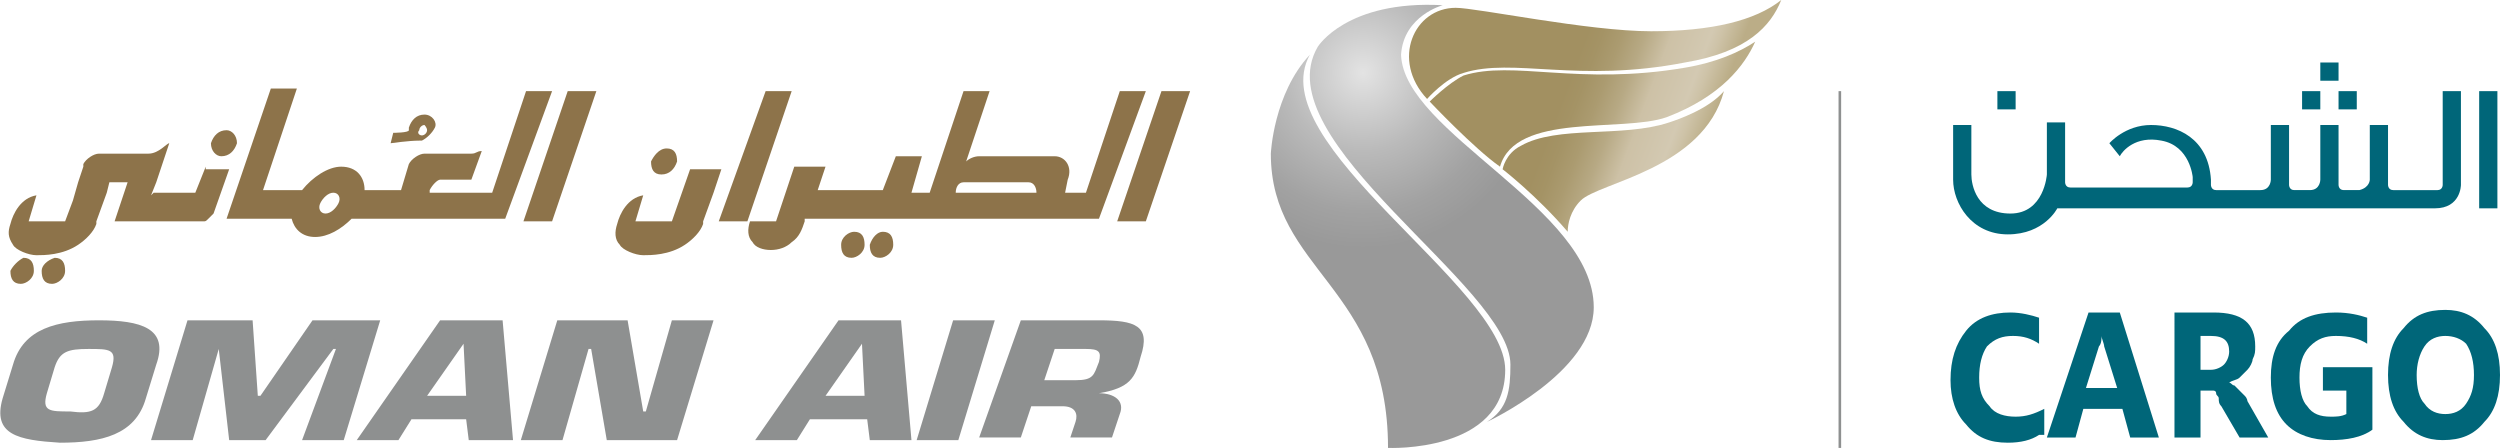 <?xml version="1.0" encoding="utf-8"?>
<!-- Generator: Adobe Illustrator 19.0.0, SVG Export Plug-In . SVG Version: 6.00 Build 0)  -->
<svg version="1.1" id="Layer_1" xmlns="http://www.w3.org/2000/svg" xmlns:xlink="http://www.w3.org/1999/xlink" x="0px" y="0px"
	 viewBox="0 0 96 17.2" style="enable-background:new 0 0 96 17.2;" xml:space="preserve">
<style type="text/css">
	.st0{fill:url(#XMLID_155_);}
	.st1{fill:url(#XMLID_156_);}
	.st2{fill:url(#XMLID_157_);}
	.st3{fill:url(#XMLID_158_);}
	.st4{fill:url(#XMLID_159_);}
	.st5{fill:#8D734A;}
	.st6{fill:#8E9090;}
	.st7{fill:#006679;}
</style>
<g id="XMLID_21_">
</g>
<g id="XMLID_23_">
</g>
<g id="XMLID_27_">
</g>
<g id="XMLID_30_">
</g>
<g id="XMLID_33_">
</g>
<g id="XMLID_35_">
</g>
<g id="XMLID_37_">
</g>
<g id="XMLID_48_">
	<g>
		<g>
			
				<radialGradient id="XMLID_155_" cx="952.665" cy="-25.895" r="36.924" gradientTransform="matrix(0.182 0 0 0.183 -121.043 7.527)" gradientUnits="userSpaceOnUse">
				<stop  offset="0" style="stop-color:#E3E3E3"/>
				<stop  offset="1.294291e-002" style="stop-color:#E2E2E2"/>
				<stop  offset="0.445" style="stop-color:#BABABA"/>
				<stop  offset="0.789" style="stop-color:#A2A2A2"/>
				<stop  offset="1" style="stop-color:#999999"/>
			</radialGradient>
			<path id="XMLID_147_" class="st0" d="M53.3,17.2c0-6.2-4.5-6.8-4.5-11.3c0,0,0.1-2.3,1.5-3.8c-1.9,3.4,7.5,8.9,7.5,12.1
				C57.8,17.4,53.3,17.2,53.3,17.2z"/>
			
				<radialGradient id="XMLID_156_" cx="952.664" cy="-25.891" r="36.924" gradientTransform="matrix(0.182 0 0 0.183 -121.043 7.527)" gradientUnits="userSpaceOnUse">
				<stop  offset="0" style="stop-color:#E3E3E3"/>
				<stop  offset="1.294291e-002" style="stop-color:#E2E2E2"/>
				<stop  offset="0.445" style="stop-color:#BABABA"/>
				<stop  offset="0.789" style="stop-color:#A2A2A2"/>
				<stop  offset="1" style="stop-color:#999999"/>
			</radialGradient>
			<path id="XMLID_146_" class="st1" d="M55.4,0.2c-3.7-0.2-4.8,1.6-4.8,1.6C48.5,5.4,58,11,58,14c0,1-0.1,1.7-0.9,2.2
				c0,0,4.1-1.9,4.1-4.4c0-3.8-7.3-6.7-7.4-9.7C53.9,0.6,55.4,0.2,55.4,0.2z"/>
			
				<linearGradient id="XMLID_157_" gradientUnits="userSpaceOnUse" x1="-155.975" y1="-0.369" x2="-166.515" y2="3.623" gradientTransform="matrix(-1 0 0 1 -100.379 0)">
				<stop  offset="0.494" style="stop-color:#A29061"/>
				<stop  offset="0.545" style="stop-color:#A49365"/>
				<stop  offset="0.61" style="stop-color:#AB9B70"/>
				<stop  offset="0.682" style="stop-color:#B7A984"/>
				<stop  offset="0.76" style="stop-color:#CBBFA3"/>
				<stop  offset="0.766" style="stop-color:#CDC1A6"/>
				<stop  offset="0.893" style="stop-color:#D3C9B2"/>
				<stop  offset="0.924" style="stop-color:#CEC3A8"/>
				<stop  offset="0.98" style="stop-color:#C0B390"/>
				<stop  offset="1" style="stop-color:#BBAD87"/>
			</linearGradient>
			<path id="XMLID_145_" class="st2" d="M68.4,0c-1,0.8-2.7,1.2-5,1.2c-2.4,0-6.7-0.9-7.5-0.9c-1.6,0-2.5,2-1.1,3.5
				c0,0,0.7-0.8,1.4-1c1.9-0.6,4.4,0.4,8.5-0.4C67.1,2,68,1,68.4,0z"/>
			
				<linearGradient id="XMLID_158_" gradientUnits="userSpaceOnUse" x1="-155.396" y1="1.172" x2="-165.935" y2="5.163" gradientTransform="matrix(-1 0 0 1 -100.379 0)">
				<stop  offset="0.494" style="stop-color:#A29061"/>
				<stop  offset="0.545" style="stop-color:#A49365"/>
				<stop  offset="0.61" style="stop-color:#AB9B70"/>
				<stop  offset="0.682" style="stop-color:#B7A984"/>
				<stop  offset="0.76" style="stop-color:#CBBFA3"/>
				<stop  offset="0.766" style="stop-color:#CDC1A6"/>
				<stop  offset="0.893" style="stop-color:#D3C9B2"/>
				<stop  offset="0.924" style="stop-color:#CEC3A8"/>
				<stop  offset="0.98" style="stop-color:#C0B390"/>
				<stop  offset="1" style="stop-color:#BBAD87"/>
			</linearGradient>
			<path id="XMLID_144_" class="st3" d="M64.7,2.6c1.2-0.2,2.1-0.6,2.7-1C67,2.5,66.1,3.7,64,4.5c-1.7,0.6-5.8-0.2-6.4,1.9
				c-1-0.7-2.7-2.5-2.7-2.5s0.7-0.7,1.3-1C58.1,2.3,60.6,3.3,64.7,2.6"/>
			
				<linearGradient id="XMLID_159_" gradientUnits="userSpaceOnUse" x1="-154.772" y1="2.835" x2="-165.309" y2="6.825" gradientTransform="matrix(-1 0 0 1 -100.379 0)">
				<stop  offset="0.494" style="stop-color:#A29061"/>
				<stop  offset="0.545" style="stop-color:#A49365"/>
				<stop  offset="0.61" style="stop-color:#AB9B70"/>
				<stop  offset="0.682" style="stop-color:#B7A984"/>
				<stop  offset="0.76" style="stop-color:#CBBFA3"/>
				<stop  offset="0.766" style="stop-color:#CDC1A6"/>
				<stop  offset="0.893" style="stop-color:#D3C9B2"/>
				<stop  offset="0.924" style="stop-color:#CEC3A8"/>
				<stop  offset="0.98" style="stop-color:#C0B390"/>
				<stop  offset="1" style="stop-color:#BBAD87"/>
			</linearGradient>
			<path id="XMLID_143_" class="st4" d="M60.2,8.9c0-0.3,0.1-0.8,0.5-1.2c0.7-0.7,4.7-1.2,5.5-4.2l0,0c-0.6,0.7-1.8,1.1-2.1,1.2
				c-1.8,0.6-4.3,0.1-5.7,0.9c-0.6,0.3-0.7,0.9-0.7,0.9S59,7.5,60.2,8.9z"/>
		</g>
	</g>
	<g>
		<g>
			<polygon id="XMLID_142_" class="st5" points="44,8.5 45.7,3.5 44.6,3.5 42.9,8.5 			"/>
			<polygon id="XMLID_141_" class="st5" points="28.7,8.5 30.4,3.5 29.4,3.5 27.6,8.5 			"/>
			<polygon id="XMLID_140_" class="st5" points="21.2,8.5 22.9,3.5 21.8,3.5 20.1,8.5 			"/>
			<path class="st5" d="M43,3.5l-1.3,3.9h-0.8L41,6.9c0.2-0.5-0.1-0.9-0.5-0.9h-2.9c-0.2,0-0.4,0.1-0.5,0.2L38,3.5h-1l-1.3,3.9H35
				L35.4,6h-1l-0.5,1.3h-2.5l0.3-0.9h-1.2l-0.7,2.1l-1,0c-0.1,0.3-0.1,0.6,0.1,0.8c0.1,0.2,0.4,0.3,0.7,0.3c0.3,0,0.6-0.1,0.8-0.3
				c0.3-0.2,0.4-0.5,0.5-0.8l0-0.1h11.3v0L44,3.5H43z M39.8,7.4h-3.1C36.7,7.2,36.8,7,37,7h2.5C39.7,7,39.8,7.2,39.8,7.4z"/>
			<path id="XMLID_125_" class="st5" d="M24.7,7.5c-0.6,0.1-0.9,0.7-1,1.1c-0.1,0.3-0.1,0.6,0.1,0.8c0.1,0.2,0.6,0.4,0.9,0.4
				c0.3,0,1,0,1.6-0.4c0.3-0.2,0.6-0.5,0.7-0.8l0-0.1l0.4-1.1l0.3-0.9h-1.2l-0.7,2h-1.4L24.7,7.5z"/>
			<path class="st5" d="M21.2,3.5h-1l-1.3,3.9h-2.4l0-0.1c0.1-0.2,0.3-0.4,0.4-0.4h1.2l0.4-1.1c-0.2,0-0.2,0.1-0.4,0.1h-1.8
				c-0.2,0-0.5,0.2-0.6,0.4l-0.3,1H14c0-0.5-0.3-0.9-0.9-0.9c-0.5,0-1.1,0.4-1.5,0.9h-1.5l1.3-3.9h-1l-1.7,5h2.5
				c0.1,0.4,0.4,0.7,0.9,0.7c0.5,0,1-0.3,1.4-0.7h5.9L21.2,3.5z M13,7.8c-0.1,0.2-0.3,0.4-0.5,0.4c-0.2,0-0.3-0.2-0.2-0.4
				c0.1-0.2,0.3-0.4,0.5-0.4C13,7.4,13.1,7.6,13,7.8z"/>
			<path id="XMLID_122_" class="st5" d="M7.9,6.4l-0.4,1H5.9L5.8,7.5L6,7h0l0.5-1.5c-0.1,0-0.4,0.4-0.8,0.4H3.8
				c-0.2,0-0.5,0.2-0.6,0.4l0,0.1l0,0L3,7L2.8,7.7l0,0L2.5,8.5H1.1l0.3-1c-0.6,0.1-0.9,0.7-1,1.1C0.3,8.9,0.3,9.1,0.5,9.4
				c0.1,0.2,0.6,0.4,0.9,0.4c0.3,0,1,0,1.6-0.4c0.3-0.2,0.6-0.5,0.7-0.8l0-0.1l0.4-1.1L4.2,7h0.7L4.4,8.5h1l0,0h2.4
				c0.1,0,0.1,0,0.2-0.1c0.1-0.1,0.1-0.1,0.2-0.2l0.6-1.7H7.9z"/>
			<path id="XMLID_121_" class="st5" d="M8.1,5.5C8.1,5.8,8.3,6,8.5,6c0.3,0,0.5-0.2,0.6-0.5C9.1,5.2,8.9,5,8.7,5
				C8.4,5,8.2,5.2,8.1,5.5z"/>
			<path id="XMLID_120_" class="st5" d="M1.6,10.4c0,0.3,0.1,0.5,0.4,0.5c0.2,0,0.5-0.2,0.5-0.5c0-0.3-0.1-0.5-0.4-0.5
				C1.8,10,1.6,10.2,1.6,10.4z"/>
			<path id="XMLID_119_" class="st5" d="M0.4,10.4c0,0.3,0.1,0.5,0.4,0.5c0.2,0,0.5-0.2,0.5-0.5c0-0.3-0.1-0.5-0.4-0.5
				C0.7,10,0.5,10.2,0.4,10.4z"/>
			<path id="XMLID_118_" class="st5" d="M33.4,9.4c0,0.3,0.1,0.5,0.4,0.5c0.2,0,0.5-0.2,0.5-0.5c0-0.3-0.1-0.5-0.4-0.5
				C33.7,8.9,33.5,9.1,33.4,9.4z"/>
			<path id="XMLID_117_" class="st5" d="M32.3,9.4c0,0.3,0.1,0.5,0.4,0.5c0.2,0,0.5-0.2,0.5-0.5c0-0.3-0.1-0.5-0.4-0.5
				C32.6,8.9,32.3,9.1,32.3,9.4z"/>
			<path id="XMLID_116_" class="st5" d="M25,6.2c0,0.3,0.1,0.5,0.4,0.5c0.3,0,0.5-0.2,0.6-0.5c0-0.3-0.1-0.5-0.4-0.5
				C25.3,5.7,25.1,6,25,6.2z"/>
			<path class="st5" d="M16.3,4.4c-0.3,0-0.5,0.2-0.6,0.5c0,0,0,0.1,0,0.1v0c0,0.1-0.6,0.1-0.6,0.1l-0.1,0.4c0,0,0.7-0.1,1.1-0.1
				c0,0,0,0,0.1,0h0h0c0.2-0.1,0.4-0.3,0.5-0.5C16.8,4.7,16.6,4.4,16.3,4.4z M16.4,5c0,0.1-0.1,0.2-0.2,0.2c-0.1,0-0.2-0.1-0.1-0.2
				c0-0.1,0.1-0.2,0.2-0.2C16.3,4.8,16.4,4.9,16.4,5z"/>
		</g>
		<g>
			<path class="st6" d="M0.1,15.3L0.5,14c0.4-1.4,1.7-1.7,3.3-1.7c1.6,0,2.7,0.3,2.2,1.7l-0.4,1.3c-0.4,1.4-1.7,1.7-3.3,1.7
				C0.7,16.9-0.3,16.7,0.1,15.3z M4,15.1l0.3-1c0.2-0.7-0.1-0.7-0.9-0.7c-0.8,0-1.1,0.1-1.3,0.7l-0.3,1c-0.2,0.7,0.1,0.7,0.9,0.7
				C3.5,15.9,3.8,15.8,4,15.1z"/>
			<path class="st6" d="M7.4,16.9H5.8l1.4-4.6h2.5l0.2,2.9H10l2-2.9h2.6l-1.4,4.6h-1.6l1.3-3.5h-0.1l-2.6,3.5H8.8l-0.4-3.5h0
				L7.4,16.9z"/>
			<path class="st6" d="M15.8,16.1l-0.5,0.8h-1.6l3.2-4.6h2.4l0.4,4.6H18l-0.1-0.8H15.8z M17.8,13.2L17.8,13.2l-1.4,2h1.5L17.8,13.2
				z"/>
			<path class="st6" d="M21.6,16.9H20l1.4-4.6h2.7l0.6,3.5h0.1l1-3.5h1.6l-1.4,4.6h-2.7l-0.6-3.5h-0.1L21.6,16.9z"/>
			<path class="st6" d="M31.1,16.1l-0.5,0.8h-1.6l3.2-4.6h2.4l0.4,4.6h-1.6l-0.1-0.8H31.1z M33.1,13.2L33.1,13.2l-1.4,2h1.5
				L33.1,13.2z"/>
			<path class="st6" d="M36.8,16.9h-1.6l1.4-4.6h1.6L36.8,16.9z"/>
			<path class="st6" d="M39.2,12.3h3c1.4,0,2,0.2,1.6,1.4c-0.2,0.8-0.4,1.2-1.6,1.4l0,0c0.6,0,1,0.3,0.8,0.8l-0.3,0.9h-1.6l0.2-0.6
				c0.1-0.3,0-0.6-0.5-0.6h-1.2l-0.4,1.2h-1.6L39.2,12.3z M41.3,14.6c0.7,0,0.7-0.2,0.9-0.7c0.1-0.4,0-0.5-0.5-0.5h-1.2l-0.4,1.2
				H41.3z"/>
		</g>
	</g>
	<g id="XMLID_14_">
		<polyline id="XMLID_49_" class="st6" points="70.6,3.5 70.6,17.2 70.7,17.2 70.7,3.5 		"/>
	</g>
	<g id="XMLID_16_">
		<path id="XMLID_17_" class="st7" d="M78.3,16.7c-0.3,0.2-0.7,0.3-1.2,0.3c-0.7,0-1.2-0.2-1.6-0.7c-0.4-0.4-0.6-1-0.6-1.7
			c0-0.8,0.2-1.4,0.6-1.9s1-0.7,1.7-0.7c0.4,0,0.8,0.1,1.1,0.2v1c-0.3-0.2-0.6-0.3-1-0.3c-0.4,0-0.7,0.1-1,0.4
			C76.1,13.6,76,14,76,14.5c0,0.5,0.1,0.8,0.4,1.1c0.2,0.3,0.6,0.4,1,0.4c0.4,0,0.7-0.1,1.1-0.3V16.7z"/>
		<path id="XMLID_36_" class="st7" d="M82.9,16.8h-1.1l-0.3-1.1H80l-0.3,1.1h-1.1l1.6-4.8h1.2L82.9,16.8z M81.3,14.9l-0.5-1.6
			c0-0.1-0.1-0.3-0.1-0.4h0c0,0.1,0,0.3-0.1,0.4l-0.5,1.6H81.3z"/>
		<path id="XMLID_40_" class="st7" d="M87.1,16.8H86l-0.7-1.2c-0.1-0.1-0.1-0.2-0.1-0.3c0-0.1-0.1-0.1-0.1-0.2
			c0-0.1-0.1-0.1-0.1-0.1c-0.1,0-0.1,0-0.2,0h-0.3v1.8h-1V12H85c1.1,0,1.6,0.4,1.6,1.3c0,0.2,0,0.3-0.1,0.5c0,0.1-0.1,0.3-0.2,0.4
			c-0.1,0.1-0.2,0.2-0.3,0.3c-0.1,0.1-0.3,0.1-0.4,0.2v0c0.1,0,0.1,0.1,0.2,0.1c0.1,0.1,0.1,0.1,0.2,0.2c0.1,0.1,0.1,0.1,0.2,0.2
			c0.1,0.1,0.1,0.2,0.1,0.2L87.1,16.8z M84.5,12.9v1.3h0.4c0.2,0,0.4-0.1,0.5-0.2c0.1-0.1,0.2-0.3,0.2-0.5c0-0.4-0.2-0.6-0.7-0.6
			H84.5z"/>
		<path id="XMLID_43_" class="st7" d="M91.1,16.5c-0.4,0.3-1,0.4-1.6,0.4c-0.7,0-1.3-0.2-1.7-0.6c-0.4-0.4-0.6-1-0.6-1.8
			c0-0.8,0.2-1.4,0.7-1.8c0.4-0.5,1-0.7,1.8-0.7c0.5,0,0.9,0.1,1.2,0.2v1c-0.3-0.2-0.7-0.3-1.2-0.3c-0.4,0-0.7,0.1-1,0.4
			c-0.3,0.3-0.4,0.7-0.4,1.2c0,0.5,0.1,0.9,0.3,1.1c0.2,0.3,0.5,0.4,0.9,0.4c0.2,0,0.4,0,0.6-0.1V15h-0.9v-0.9h1.9V16.5z"/>
		<path id="XMLID_45_" class="st7" d="M93.8,16.9c-0.6,0-1.1-0.2-1.5-0.7c-0.4-0.4-0.6-1-0.6-1.8c0-0.8,0.2-1.4,0.6-1.8
			c0.4-0.5,0.9-0.7,1.6-0.7c0.6,0,1.1,0.2,1.5,0.7c0.4,0.4,0.6,1,0.6,1.8c0,0.8-0.2,1.4-0.6,1.8C95,16.7,94.5,16.9,93.8,16.9z
			 M93.9,12.9c-0.3,0-0.6,0.1-0.8,0.4s-0.3,0.7-0.3,1.1c0,0.5,0.1,0.9,0.3,1.1c0.2,0.3,0.5,0.4,0.8,0.4c0.3,0,0.6-0.1,0.8-0.4
			s0.3-0.6,0.3-1.1c0-0.5-0.1-0.9-0.3-1.2C94.5,13,94.2,12.9,93.9,12.9z"/>
	</g>
	<g id="XMLID_19_">
		<g id="XMLID_235_">
			<g id="XMLID_245_">
				<rect id="XMLID_246_" x="95.2" y="3.5" class="st7" width="0.7" height="4.5"/>
			</g>
			<path id="XMLID_244_" class="st7" d="M93.5,8H79.1"/>
			<g id="XMLID_241_">
				<path id="XMLID_243_" class="st7" d="M84,8"/>
				<path id="XMLID_242_" class="st7" d="M79.5,8"/>
			</g>
			<rect id="XMLID_240_" x="76.7" y="3.5" class="st7" width="0.7" height="0.7"/>
			<rect id="XMLID_239_" x="88.4" y="3.5" class="st7" width="0.7" height="0.7"/>
			<rect id="XMLID_238_" x="89.8" y="3.5" class="st7" width="0.7" height="0.7"/>
			<rect id="XMLID_237_" x="89.1" y="2.4" class="st7" width="0.7" height="0.7"/>
			<path id="XMLID_236_" class="st7" d="M91.7,4.8l0,2.3c0,0,0,0.2,0.2,0.2h1.7c0.2,0,0.2-0.2,0.2-0.2l0-3.6h0.7v3.6
				c0,0,0,0.9-1,0.9H79c0,0-0.5,1-1.9,1c-1.4,0-2.1-1.2-2.1-2.1V4.8h0.7v1.9c0,0.4,0.2,1.5,1.5,1.5c1.3,0,1.4-1.5,1.4-1.5v-2h0.7
				v2.3c0,0,0,0.2,0.2,0.2H84c0.2,0,0.2-0.2,0.2-0.2l0-0.2c0,0-0.1-1.2-1.2-1.4c-1-0.2-1.5,0.4-1.6,0.6L81,5.5c0,0,0.6-0.7,1.6-0.7
				s2.2,0.5,2.3,2.1l0,0.2c0,0,0,0.2,0.2,0.2h1.7c0.4,0,0.4-0.4,0.4-0.4l0-2.1h0.7l0,2.3c0,0,0,0.2,0.2,0.2h0.6
				c0.4,0,0.4-0.4,0.4-0.4l0-2.1h0.7l0,2.3c0,0,0,0.2,0.2,0.2h0.6C91,7.2,91,6.9,91,6.9l0-2.1H91.7z"/>
		</g>
	</g>
</g>
<g id="XMLID_148_">
</g>
<g id="XMLID_149_">
</g>
<g id="XMLID_150_">
</g>
<g id="XMLID_151_">
</g>
<g id="XMLID_152_">
</g>
<g id="XMLID_153_">
</g>
</svg>
